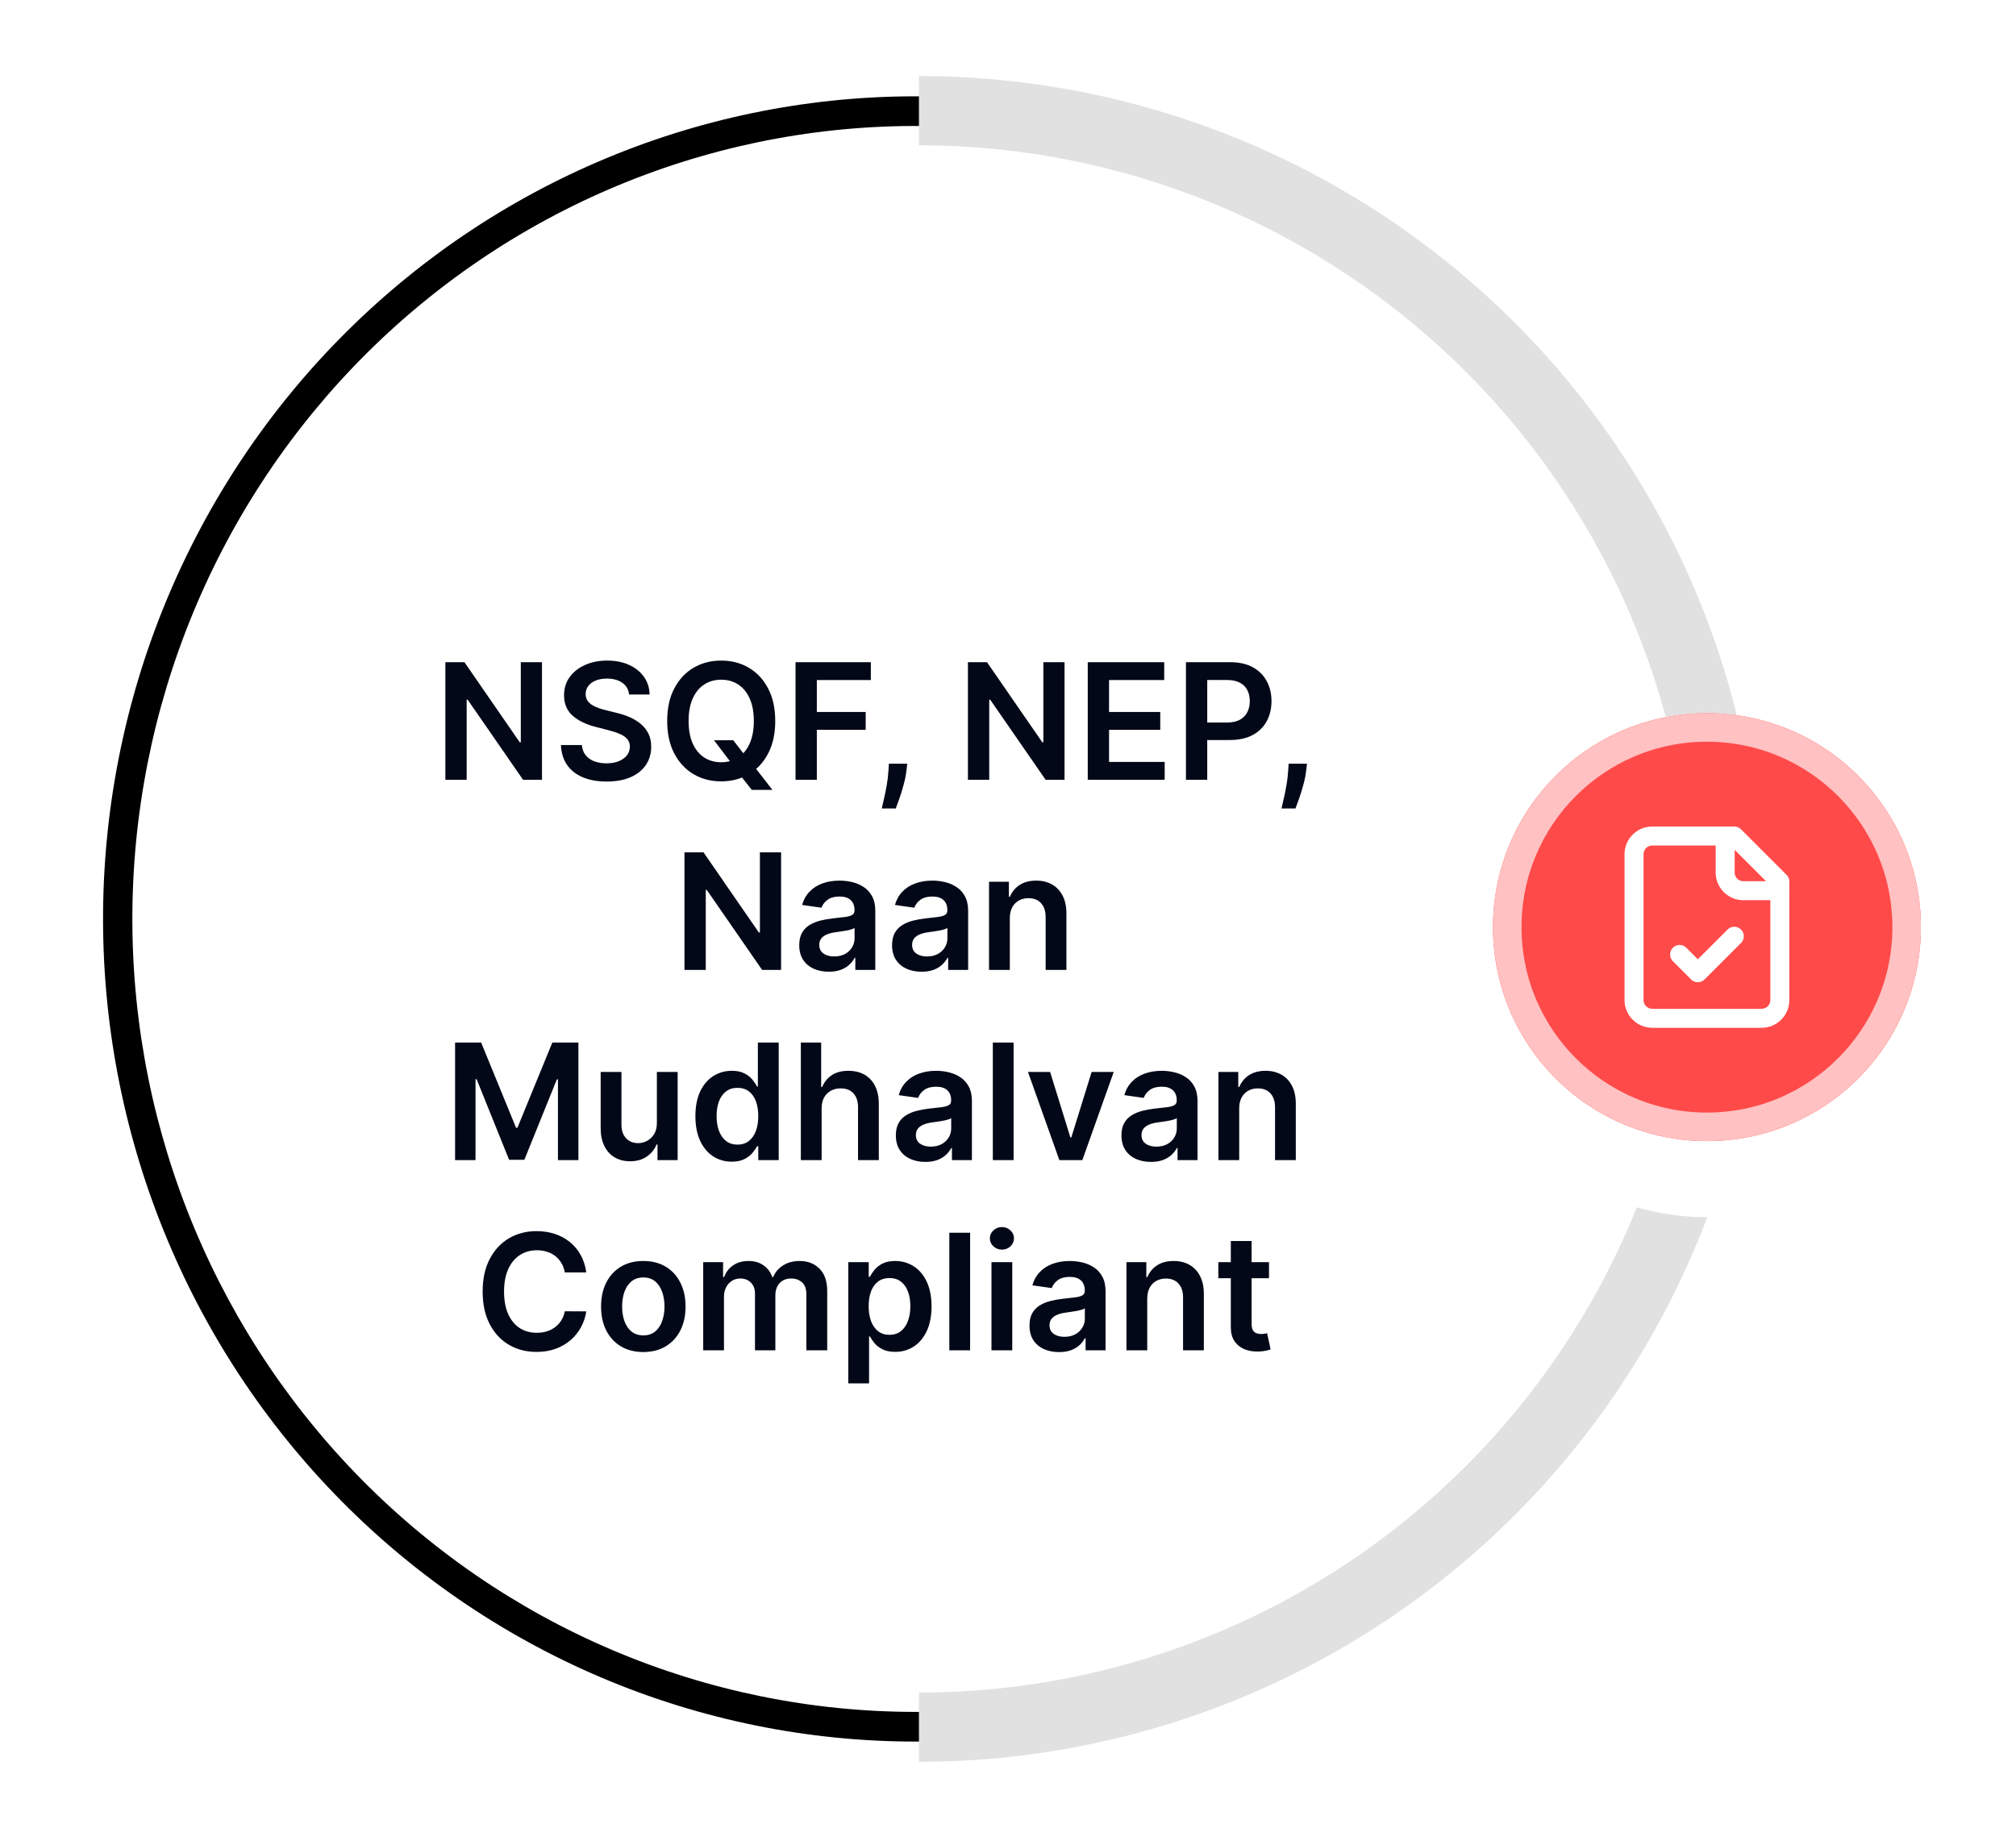 <svg width="212" height="194" viewBox="0 0 212 194" fill="none" xmlns="http://www.w3.org/2000/svg">
<g filter="url(#filter0_d_1388_279)">
<path d="M98.454 183.118C87.071 183.411 75.745 181.397 65.141 177.196C54.537 172.994 44.87 166.689 36.707 158.651C28.545 150.613 22.051 141.004 17.609 130.389C13.166 119.774 10.864 108.367 10.837 96.838C10.811 85.31 13.06 73.892 17.454 63.257C21.848 52.621 28.297 42.981 36.422 34.905C44.548 26.828 54.186 20.478 64.77 16.226C75.354 11.974 86.671 9.907 98.056 10.147L97.992 13.266C87.018 13.035 76.109 15.027 65.907 19.126C55.704 23.224 46.414 29.346 38.581 37.131C30.749 44.916 24.532 54.208 20.297 64.46C16.061 74.713 13.893 85.718 13.918 96.831C13.944 107.944 16.163 118.94 20.446 129.172C24.728 139.404 30.988 148.666 38.856 156.414C46.724 164.162 56.043 170.24 66.264 174.29C76.485 178.341 87.403 180.281 98.376 179.999L98.454 183.118Z" fill="black"/>
</g>
<path d="M96.636 185.272C120.144 185.272 142.689 175.934 159.311 159.311C175.934 142.689 185.272 120.144 185.272 96.636C185.272 73.128 175.934 50.583 159.311 33.961C142.689 17.338 120.144 8 96.636 8V15.278C118.214 15.278 138.907 23.85 154.165 39.108C169.422 54.365 177.994 75.059 177.994 96.636C177.994 118.214 169.422 138.907 154.165 154.165C138.907 169.422 118.214 177.994 96.636 177.994V185.272Z" fill="#E1E1E1"/>
<g filter="url(#filter1_d_1388_279)">
<circle cx="179.5" cy="97.5" r="26.5" fill="white"/>
</g>
<g filter="url(#filter2_d_1388_279)">
<circle cx="179.5" cy="97.5" r="22.5" fill="#FF4A4A"/>
<circle cx="179.5" cy="97.5" r="21" stroke="#FFC1C1" stroke-width="3"/>
</g>
<path d="M182.375 87.917H173.75C173.241 87.917 172.754 88.119 172.394 88.478C172.035 88.838 171.833 89.325 171.833 89.834V105.167C171.833 105.675 172.035 106.163 172.394 106.522C172.754 106.882 173.241 107.084 173.75 107.084H185.25C185.758 107.084 186.246 106.882 186.605 106.522C186.964 106.163 187.166 105.675 187.166 105.167V92.709L182.375 87.917Z" stroke="white" stroke-width="2" stroke-linecap="round" stroke-linejoin="round"/>
<path d="M181.417 87.917V91.75C181.417 92.259 181.619 92.746 181.978 93.106C182.338 93.465 182.825 93.667 183.334 93.667H187.167" stroke="white" stroke-width="2" stroke-linecap="round" stroke-linejoin="round"/>
<path d="M176.625 100.375L178.542 102.291L182.375 98.458" stroke="white" stroke-width="2" stroke-linecap="round" stroke-linejoin="round"/>
<path d="M56.995 69.636V82H55.003L49.177 73.579H49.074V82H46.835V69.636H48.839L54.659 78.064H54.767V69.636H56.995ZM66.154 73.035C66.098 72.508 65.861 72.097 65.442 71.804C65.028 71.51 64.488 71.363 63.824 71.363C63.357 71.363 62.957 71.433 62.623 71.574C62.289 71.715 62.033 71.906 61.856 72.148C61.679 72.389 61.589 72.665 61.584 72.975C61.584 73.232 61.643 73.456 61.76 73.645C61.88 73.834 62.043 73.995 62.248 74.128C62.454 74.257 62.681 74.365 62.931 74.454C63.18 74.542 63.432 74.617 63.685 74.677L64.844 74.967C65.311 75.076 65.76 75.222 66.191 75.408C66.625 75.593 67.014 75.826 67.356 76.108C67.702 76.39 67.975 76.73 68.177 77.128C68.378 77.527 68.479 77.993 68.479 78.529C68.479 79.253 68.293 79.891 67.923 80.442C67.553 80.99 67.018 81.418 66.317 81.728C65.621 82.034 64.778 82.187 63.788 82.187C62.826 82.187 61.991 82.038 61.283 81.74C60.578 81.443 60.027 81.008 59.629 80.436C59.234 79.865 59.021 79.169 58.989 78.348H61.192C61.224 78.778 61.357 79.136 61.59 79.422C61.824 79.708 62.128 79.921 62.502 80.062C62.88 80.203 63.303 80.273 63.77 80.273C64.257 80.273 64.683 80.201 65.05 80.056C65.42 79.907 65.71 79.702 65.919 79.44C66.128 79.175 66.235 78.865 66.239 78.511C66.235 78.189 66.14 77.923 65.955 77.714C65.77 77.501 65.51 77.323 65.176 77.183C64.846 77.038 64.46 76.909 64.017 76.796L62.611 76.434C61.593 76.172 60.788 75.776 60.196 75.245C59.608 74.709 59.315 73.999 59.315 73.114C59.315 72.385 59.512 71.747 59.906 71.2C60.305 70.653 60.846 70.228 61.53 69.926C62.214 69.62 62.989 69.467 63.854 69.467C64.732 69.467 65.5 69.62 66.16 69.926C66.825 70.228 67.346 70.649 67.724 71.188C68.102 71.723 68.297 72.339 68.31 73.035H66.154ZM75.082 77.847H77.11L78.311 79.404L79.168 80.418L81.227 83.062H79.054L77.653 81.288L77.056 80.442L75.082 77.847ZM81.523 75.818C81.523 77.15 81.273 78.291 80.774 79.241C80.279 80.187 79.603 80.911 78.746 81.414C77.893 81.918 76.925 82.169 75.842 82.169C74.76 82.169 73.79 81.918 72.932 81.414C72.079 80.907 71.403 80.181 70.904 79.235C70.409 78.285 70.161 77.146 70.161 75.818C70.161 74.486 70.409 73.347 70.904 72.401C71.403 71.451 72.079 70.725 72.932 70.222C73.79 69.719 74.76 69.467 75.842 69.467C76.925 69.467 77.893 69.719 78.746 70.222C79.603 70.725 80.279 71.451 80.774 72.401C81.273 73.347 81.523 74.486 81.523 75.818ZM79.271 75.818C79.271 74.88 79.124 74.09 78.83 73.446C78.541 72.798 78.138 72.309 77.623 71.979C77.108 71.645 76.514 71.478 75.842 71.478C75.17 71.478 74.576 71.645 74.061 71.979C73.546 72.309 73.142 72.798 72.848 73.446C72.558 74.09 72.413 74.88 72.413 75.818C72.413 76.756 72.558 77.549 72.848 78.197C73.142 78.841 73.546 79.33 74.061 79.664C74.576 79.994 75.17 80.159 75.842 80.159C76.514 80.159 77.108 79.994 77.623 79.664C78.138 79.33 78.541 78.841 78.83 78.197C79.124 77.549 79.271 76.756 79.271 75.818ZM83.657 82V69.636H91.577V71.514H85.897V74.87H91.034V76.748H85.897V82H83.657ZM95.406 80.31L95.328 80.974C95.272 81.481 95.171 81.996 95.026 82.519C94.885 83.046 94.736 83.531 94.579 83.974C94.422 84.417 94.296 84.765 94.199 85.019H92.726C92.782 84.773 92.859 84.439 92.955 84.016C93.056 83.594 93.153 83.119 93.245 82.592C93.338 82.064 93.4 81.529 93.432 80.986L93.475 80.31H95.406ZM111.946 69.636V82H109.954L104.128 73.579H104.026V82H101.786V69.636H103.79L109.61 78.064H109.718V69.636H111.946ZM114.386 82V69.636H122.428V71.514H116.626V74.87H122.011V76.748H116.626V80.123H122.476V82H114.386ZM124.713 82V69.636H129.349C130.299 69.636 131.096 69.813 131.74 70.168C132.388 70.522 132.877 71.009 133.207 71.629C133.541 72.244 133.708 72.945 133.708 73.729C133.708 74.522 133.541 75.227 133.207 75.842C132.873 76.458 132.38 76.943 131.728 77.297C131.076 77.647 130.273 77.822 129.319 77.822H126.246V75.981H129.017C129.572 75.981 130.027 75.885 130.381 75.691C130.735 75.498 130.997 75.233 131.166 74.894C131.339 74.556 131.426 74.168 131.426 73.729C131.426 73.291 131.339 72.904 131.166 72.57C130.997 72.236 130.733 71.977 130.375 71.791C130.021 71.602 129.564 71.508 129.005 71.508H126.952V82H124.713ZM137.441 80.31L137.363 80.974C137.307 81.481 137.206 81.996 137.061 82.519C136.92 83.046 136.771 83.531 136.614 83.974C136.457 84.417 136.331 84.765 136.234 85.019H134.761C134.817 84.773 134.894 84.439 134.991 84.016C135.091 83.594 135.188 83.119 135.28 82.592C135.373 82.064 135.435 81.529 135.467 80.986L135.51 80.31H137.441ZM82.138 89.636V102H80.146L74.32 93.579H74.218V102H71.978V89.636H73.982L79.802 98.064H79.91V89.636H82.138ZM87.15 102.187C86.562 102.187 86.033 102.083 85.562 101.873C85.096 101.66 84.725 101.346 84.452 100.931C84.182 100.517 84.047 100.006 84.047 99.398C84.047 98.875 84.144 98.442 84.337 98.1C84.53 97.758 84.794 97.484 85.128 97.279C85.462 97.074 85.838 96.919 86.257 96.814C86.679 96.706 87.116 96.627 87.567 96.579C88.11 96.522 88.551 96.472 88.889 96.428C89.227 96.38 89.472 96.307 89.625 96.211C89.782 96.11 89.861 95.955 89.861 95.746V95.71C89.861 95.255 89.726 94.903 89.456 94.653C89.186 94.403 88.798 94.279 88.291 94.279C87.756 94.279 87.331 94.395 87.017 94.629C86.707 94.862 86.498 95.138 86.389 95.456L84.349 95.166C84.51 94.603 84.776 94.132 85.146 93.754C85.516 93.371 85.969 93.085 86.504 92.896C87.039 92.703 87.631 92.606 88.279 92.606C88.726 92.606 89.17 92.659 89.613 92.763C90.056 92.868 90.46 93.041 90.827 93.283C91.193 93.52 91.487 93.844 91.708 94.255C91.933 94.665 92.046 95.178 92.046 95.794V102H89.945V100.726H89.873C89.74 100.984 89.553 101.225 89.311 101.451C89.074 101.672 88.774 101.851 88.412 101.988C88.054 102.121 87.633 102.187 87.15 102.187ZM87.718 100.581C88.156 100.581 88.537 100.495 88.859 100.322C89.18 100.145 89.428 99.911 89.601 99.621C89.778 99.332 89.867 99.016 89.867 98.674V97.581C89.798 97.637 89.682 97.69 89.517 97.738C89.356 97.786 89.174 97.829 88.973 97.865C88.772 97.901 88.573 97.933 88.376 97.961C88.178 97.99 88.007 98.014 87.862 98.034C87.536 98.078 87.245 98.15 86.987 98.251C86.73 98.352 86.526 98.493 86.377 98.674C86.228 98.851 86.154 99.08 86.154 99.362C86.154 99.764 86.301 100.068 86.595 100.273C86.888 100.479 87.263 100.581 87.718 100.581ZM96.912 102.187C96.324 102.187 95.795 102.083 95.324 101.873C94.857 101.66 94.487 101.346 94.213 100.931C93.944 100.517 93.809 100.006 93.809 99.398C93.809 98.875 93.905 98.442 94.099 98.1C94.292 97.758 94.555 97.484 94.889 97.279C95.224 97.074 95.6 96.919 96.018 96.814C96.441 96.706 96.878 96.627 97.328 96.579C97.872 96.522 98.312 96.472 98.65 96.428C98.989 96.38 99.234 96.307 99.387 96.211C99.544 96.11 99.622 95.955 99.622 95.746V95.71C99.622 95.255 99.488 94.903 99.218 94.653C98.948 94.403 98.56 94.279 98.053 94.279C97.517 94.279 97.093 94.395 96.779 94.629C96.469 94.862 96.26 95.138 96.151 95.456L94.111 95.166C94.272 94.603 94.537 94.132 94.907 93.754C95.278 93.371 95.731 93.085 96.266 92.896C96.801 92.703 97.393 92.606 98.041 92.606C98.487 92.606 98.932 92.659 99.375 92.763C99.818 92.868 100.222 93.041 100.588 93.283C100.955 93.52 101.248 93.844 101.47 94.255C101.695 94.665 101.808 95.178 101.808 95.794V102H99.707V100.726H99.635C99.502 100.984 99.314 101.225 99.073 101.451C98.836 101.672 98.536 101.851 98.174 101.988C97.815 102.121 97.395 102.187 96.912 102.187ZM97.479 100.581C97.918 100.581 98.298 100.495 98.62 100.322C98.942 100.145 99.19 99.911 99.363 99.621C99.54 99.332 99.628 99.016 99.628 98.674V97.581C99.56 97.637 99.443 97.69 99.278 97.738C99.117 97.786 98.936 97.829 98.735 97.865C98.534 97.901 98.335 97.933 98.137 97.961C97.94 97.99 97.769 98.014 97.624 98.034C97.298 98.078 97.006 98.15 96.749 98.251C96.491 98.352 96.288 98.493 96.139 98.674C95.99 98.851 95.916 99.08 95.916 99.362C95.916 99.764 96.063 100.068 96.356 100.273C96.65 100.479 97.025 100.581 97.479 100.581ZM106.191 96.567V102H104.005V92.727H106.094V94.303H106.203C106.416 93.784 106.756 93.371 107.223 93.065C107.694 92.76 108.275 92.606 108.968 92.606C109.607 92.606 110.165 92.743 110.64 93.017C111.119 93.291 111.489 93.687 111.751 94.206C112.016 94.725 112.147 95.355 112.143 96.096V102H109.958V96.434C109.958 95.814 109.797 95.329 109.475 94.979C109.157 94.629 108.716 94.454 108.153 94.454C107.77 94.454 107.43 94.538 107.132 94.707C106.839 94.872 106.607 95.112 106.438 95.426C106.273 95.74 106.191 96.12 106.191 96.567ZM47.856 109.636H50.596L54.267 118.595H54.412L58.082 109.636H60.823V122H58.674V113.506H58.559L55.142 121.964H53.536L50.12 113.488H50.005V122H47.856V109.636ZM69.076 118.1V112.727H71.261V122H69.142V120.352H69.045C68.836 120.871 68.492 121.296 68.013 121.626C67.538 121.956 66.953 122.121 66.256 122.121C65.648 122.121 65.111 121.986 64.644 121.716C64.182 121.443 63.819 121.046 63.558 120.527C63.296 120.004 63.165 119.372 63.165 118.631V112.727H65.351V118.293C65.351 118.881 65.512 119.348 65.834 119.694C66.156 120.04 66.578 120.213 67.101 120.213C67.423 120.213 67.735 120.135 68.037 119.978C68.339 119.821 68.587 119.587 68.78 119.277C68.977 118.963 69.076 118.571 69.076 118.1ZM76.949 122.163C76.221 122.163 75.569 121.976 74.993 121.602C74.418 121.227 73.963 120.684 73.629 119.972C73.295 119.259 73.128 118.394 73.128 117.376C73.128 116.345 73.297 115.476 73.635 114.768C73.977 114.055 74.438 113.518 75.017 113.156C75.597 112.79 76.243 112.607 76.955 112.607C77.499 112.607 77.945 112.699 78.295 112.884C78.646 113.065 78.923 113.285 79.129 113.542C79.334 113.796 79.493 114.035 79.605 114.261H79.696V109.636H81.887V122H79.738V120.539H79.605C79.493 120.764 79.33 121.004 79.116 121.257C78.903 121.507 78.621 121.72 78.271 121.897C77.921 122.074 77.48 122.163 76.949 122.163ZM77.559 120.37C78.022 120.37 78.416 120.245 78.742 119.996C79.068 119.742 79.316 119.39 79.485 118.939C79.654 118.489 79.738 117.963 79.738 117.364C79.738 116.764 79.654 116.243 79.485 115.8C79.32 115.357 79.074 115.013 78.748 114.768C78.426 114.522 78.03 114.4 77.559 114.4C77.072 114.4 76.665 114.526 76.339 114.78C76.013 115.033 75.768 115.384 75.603 115.83C75.438 116.277 75.355 116.788 75.355 117.364C75.355 117.943 75.438 118.46 75.603 118.915C75.772 119.366 76.019 119.722 76.346 119.984C76.675 120.241 77.08 120.37 77.559 120.37ZM86.401 116.567V122H84.216V109.636H86.353V114.303H86.462C86.679 113.78 87.015 113.367 87.47 113.065C87.929 112.759 88.512 112.607 89.221 112.607C89.865 112.607 90.426 112.741 90.905 113.011C91.384 113.281 91.754 113.675 92.016 114.194C92.281 114.713 92.414 115.347 92.414 116.096V122H90.229V116.434C90.229 115.81 90.068 115.325 89.746 114.979C89.428 114.629 88.981 114.454 88.406 114.454C88.019 114.454 87.673 114.538 87.367 114.707C87.066 114.872 86.828 115.112 86.655 115.426C86.486 115.74 86.401 116.12 86.401 116.567ZM97.31 122.187C96.723 122.187 96.193 122.083 95.722 121.873C95.256 121.66 94.885 121.346 94.612 120.931C94.342 120.517 94.207 120.006 94.207 119.398C94.207 118.875 94.304 118.442 94.497 118.1C94.69 117.758 94.954 117.484 95.288 117.279C95.622 117.074 95.998 116.919 96.417 116.814C96.839 116.706 97.276 116.627 97.727 116.579C98.27 116.522 98.711 116.472 99.049 116.428C99.387 116.38 99.632 116.307 99.785 116.211C99.942 116.11 100.021 115.955 100.021 115.746V115.71C100.021 115.255 99.886 114.903 99.616 114.653C99.347 114.404 98.958 114.279 98.451 114.279C97.916 114.279 97.491 114.395 97.177 114.629C96.868 114.862 96.658 115.138 96.55 115.456L94.509 115.166C94.67 114.603 94.936 114.132 95.306 113.754C95.676 113.371 96.129 113.085 96.664 112.896C97.2 112.703 97.791 112.607 98.439 112.607C98.886 112.607 99.331 112.659 99.773 112.763C100.216 112.868 100.62 113.041 100.987 113.283C101.353 113.52 101.647 113.844 101.868 114.255C102.093 114.665 102.206 115.178 102.206 115.794V122H100.105V120.726H100.033C99.9 120.984 99.713 121.225 99.472 121.451C99.234 121.672 98.934 121.851 98.572 121.988C98.214 122.121 97.793 122.187 97.31 122.187ZM97.878 120.581C98.316 120.581 98.697 120.495 99.019 120.322C99.341 120.145 99.588 119.911 99.761 119.621C99.938 119.332 100.027 119.016 100.027 118.674V117.581C99.958 117.637 99.842 117.69 99.677 117.738C99.516 117.786 99.335 117.828 99.133 117.865C98.932 117.901 98.733 117.933 98.536 117.961C98.338 117.989 98.168 118.014 98.023 118.034C97.697 118.078 97.405 118.15 97.147 118.251C96.89 118.352 96.686 118.493 96.537 118.674C96.389 118.851 96.314 119.08 96.314 119.362C96.314 119.764 96.461 120.068 96.755 120.273C97.049 120.479 97.423 120.581 97.878 120.581ZM106.589 109.636V122H104.404V109.636H106.589ZM117.119 112.727L113.817 122H111.402L108.1 112.727H110.43L112.561 119.615H112.658L114.795 112.727H117.119ZM121.034 122.187C120.446 122.187 119.917 122.083 119.446 121.873C118.979 121.66 118.609 121.346 118.335 120.931C118.066 120.517 117.931 120.006 117.931 119.398C117.931 118.875 118.027 118.442 118.221 118.1C118.414 117.758 118.677 117.484 119.011 117.279C119.346 117.074 119.722 116.919 120.14 116.814C120.563 116.706 121 116.627 121.45 116.579C121.994 116.522 122.434 116.472 122.773 116.428C123.111 116.38 123.356 116.307 123.509 116.211C123.666 116.11 123.744 115.955 123.744 115.746V115.71C123.744 115.255 123.61 114.903 123.34 114.653C123.07 114.404 122.682 114.279 122.175 114.279C121.64 114.279 121.215 114.395 120.901 114.629C120.591 114.862 120.382 115.138 120.273 115.456L118.233 115.166C118.394 114.603 118.659 114.132 119.03 113.754C119.4 113.371 119.853 113.085 120.388 112.896C120.923 112.703 121.515 112.607 122.163 112.607C122.61 112.607 123.054 112.659 123.497 112.763C123.94 112.868 124.344 113.041 124.71 113.283C125.077 113.52 125.37 113.844 125.592 114.255C125.817 114.665 125.93 115.178 125.93 115.794V122H123.829V120.726H123.757C123.624 120.984 123.437 121.225 123.195 121.451C122.958 121.672 122.658 121.851 122.296 121.988C121.937 122.121 121.517 122.187 121.034 122.187ZM121.601 120.581C122.04 120.581 122.42 120.495 122.742 120.322C123.064 120.145 123.312 119.911 123.485 119.621C123.662 119.332 123.75 119.016 123.75 118.674V117.581C123.682 117.637 123.565 117.69 123.4 117.738C123.239 117.786 123.058 117.828 122.857 117.865C122.656 117.901 122.457 117.933 122.259 117.961C122.062 117.989 121.891 118.014 121.746 118.034C121.42 118.078 121.128 118.15 120.871 118.251C120.613 118.352 120.41 118.493 120.261 118.674C120.112 118.851 120.038 119.08 120.038 119.362C120.038 119.764 120.185 120.068 120.478 120.273C120.772 120.479 121.147 120.581 121.601 120.581ZM130.313 116.567V122H128.127V112.727H130.216V114.303H130.325C130.538 113.784 130.878 113.371 131.345 113.065C131.816 112.759 132.397 112.607 133.09 112.607C133.73 112.607 134.287 112.743 134.762 113.017C135.241 113.291 135.611 113.687 135.873 114.206C136.138 114.725 136.269 115.355 136.265 116.096V122H134.08V116.434C134.08 115.814 133.919 115.329 133.597 114.979C133.279 114.629 132.838 114.454 132.275 114.454C131.892 114.454 131.552 114.538 131.254 114.707C130.961 114.872 130.729 115.112 130.56 115.426C130.395 115.74 130.313 116.12 130.313 116.567ZM61.651 133.808H59.393C59.329 133.438 59.21 133.11 59.037 132.824C58.864 132.534 58.648 132.289 58.391 132.087C58.133 131.886 57.84 131.735 57.51 131.635C57.184 131.53 56.831 131.478 56.453 131.478C55.781 131.478 55.185 131.647 54.666 131.985C54.147 132.319 53.74 132.81 53.447 133.458C53.153 134.102 53.006 134.888 53.006 135.818C53.006 136.764 53.153 137.561 53.447 138.209C53.745 138.853 54.151 139.34 54.666 139.67C55.185 139.996 55.779 140.159 56.447 140.159C56.817 140.159 57.163 140.11 57.485 140.014C57.811 139.913 58.103 139.766 58.361 139.573C58.622 139.38 58.842 139.143 59.019 138.861C59.2 138.579 59.325 138.257 59.393 137.895L61.651 137.907C61.566 138.495 61.383 139.046 61.102 139.561C60.824 140.076 60.459 140.531 60.009 140.925C59.558 141.316 59.031 141.622 58.427 141.843C57.823 142.06 57.153 142.169 56.417 142.169C55.33 142.169 54.36 141.917 53.507 141.414C52.654 140.911 51.982 140.185 51.491 139.235C51 138.285 50.754 137.146 50.754 135.818C50.754 134.486 51.002 133.347 51.497 132.401C51.992 131.451 52.666 130.725 53.519 130.222C54.372 129.719 55.338 129.467 56.417 129.467C57.105 129.467 57.745 129.564 58.337 129.757C58.928 129.95 59.455 130.234 59.918 130.608C60.381 130.979 60.761 131.433 61.059 131.973C61.361 132.508 61.558 133.12 61.651 133.808ZM67.65 142.181C66.745 142.181 65.96 141.982 65.296 141.583C64.632 141.185 64.116 140.628 63.75 139.911C63.388 139.195 63.207 138.358 63.207 137.4C63.207 136.442 63.388 135.603 63.75 134.882C64.116 134.162 64.632 133.603 65.296 133.204C65.96 132.806 66.745 132.607 67.65 132.607C68.556 132.607 69.34 132.806 70.004 133.204C70.668 133.603 71.182 134.162 71.544 134.882C71.91 135.603 72.093 136.442 72.093 137.4C72.093 138.358 71.91 139.195 71.544 139.911C71.182 140.628 70.668 141.185 70.004 141.583C69.34 141.982 68.556 142.181 67.65 142.181ZM67.662 140.43C68.153 140.43 68.564 140.296 68.894 140.026C69.224 139.752 69.469 139.386 69.63 138.927C69.795 138.468 69.878 137.957 69.878 137.394C69.878 136.826 69.795 136.313 69.63 135.854C69.469 135.392 69.224 135.023 68.894 134.75C68.564 134.476 68.153 134.339 67.662 134.339C67.159 134.339 66.74 134.476 66.406 134.75C66.076 135.023 65.829 135.392 65.664 135.854C65.503 136.313 65.422 136.826 65.422 137.394C65.422 137.957 65.503 138.468 65.664 138.927C65.829 139.386 66.076 139.752 66.406 140.026C66.74 140.296 67.159 140.43 67.662 140.43ZM73.948 142V132.727H76.037V134.303H76.145C76.339 133.772 76.659 133.357 77.105 133.059C77.552 132.757 78.085 132.607 78.705 132.607C79.333 132.607 79.862 132.759 80.293 133.065C80.728 133.367 81.033 133.78 81.21 134.303H81.307C81.512 133.788 81.859 133.377 82.345 133.071C82.836 132.761 83.418 132.607 84.09 132.607C84.943 132.607 85.64 132.876 86.179 133.415C86.718 133.955 86.988 134.742 86.988 135.776V142H84.796V136.114C84.796 135.538 84.644 135.118 84.338 134.852C84.032 134.583 83.657 134.448 83.215 134.448C82.688 134.448 82.275 134.613 81.977 134.943C81.683 135.269 81.537 135.693 81.537 136.217V142H79.393V136.023C79.393 135.545 79.249 135.162 78.959 134.876C78.673 134.591 78.299 134.448 77.836 134.448C77.522 134.448 77.236 134.528 76.979 134.689C76.721 134.846 76.516 135.07 76.363 135.359C76.21 135.645 76.133 135.979 76.133 136.362V142H73.948ZM89.205 145.477V132.727H91.354V134.261H91.481C91.594 134.035 91.752 133.796 91.958 133.542C92.163 133.285 92.441 133.065 92.791 132.884C93.141 132.699 93.588 132.607 94.131 132.607C94.847 132.607 95.493 132.79 96.069 133.156C96.648 133.518 97.107 134.055 97.445 134.768C97.787 135.476 97.959 136.345 97.959 137.376C97.959 138.394 97.791 139.259 97.457 139.972C97.123 140.684 96.669 141.227 96.093 141.602C95.517 141.976 94.865 142.163 94.137 142.163C93.606 142.163 93.165 142.074 92.815 141.897C92.465 141.72 92.183 141.507 91.97 141.257C91.76 141.004 91.597 140.764 91.481 140.539H91.39V145.477H89.205ZM91.348 137.364C91.348 137.963 91.433 138.489 91.602 138.939C91.775 139.39 92.022 139.742 92.344 139.996C92.67 140.245 93.064 140.37 93.527 140.37C94.01 140.37 94.415 140.241 94.741 139.984C95.067 139.722 95.312 139.366 95.477 138.915C95.646 138.46 95.731 137.943 95.731 137.364C95.731 136.788 95.648 136.277 95.483 135.83C95.318 135.384 95.073 135.033 94.747 134.78C94.421 134.526 94.014 134.4 93.527 134.4C93.061 134.4 92.664 134.522 92.338 134.768C92.012 135.013 91.765 135.357 91.596 135.8C91.43 136.243 91.348 136.764 91.348 137.364ZM102.015 129.636V142H99.83V129.636H102.015ZM104.263 142V132.727H106.448V142H104.263ZM105.361 131.411C105.015 131.411 104.717 131.297 104.468 131.067C104.218 130.834 104.093 130.554 104.093 130.228C104.093 129.898 104.218 129.618 104.468 129.389C104.717 129.155 105.015 129.039 105.361 129.039C105.711 129.039 106.009 129.155 106.255 129.389C106.504 129.618 106.629 129.898 106.629 130.228C106.629 130.554 106.504 130.834 106.255 131.067C106.009 131.297 105.711 131.411 105.361 131.411ZM111.363 142.187C110.776 142.187 110.247 142.083 109.776 141.873C109.309 141.66 108.939 141.346 108.665 140.931C108.395 140.517 108.26 140.006 108.26 139.398C108.26 138.875 108.357 138.442 108.55 138.1C108.743 137.758 109.007 137.484 109.341 137.279C109.675 137.074 110.051 136.919 110.47 136.814C110.893 136.706 111.329 136.627 111.78 136.579C112.323 136.522 112.764 136.472 113.102 136.428C113.44 136.38 113.686 136.307 113.839 136.211C113.996 136.11 114.074 135.955 114.074 135.746V135.71C114.074 135.255 113.939 134.903 113.67 134.653C113.4 134.404 113.012 134.279 112.504 134.279C111.969 134.279 111.545 134.395 111.231 134.629C110.921 134.862 110.711 135.138 110.603 135.456L108.562 135.166C108.723 134.603 108.989 134.132 109.359 133.754C109.729 133.371 110.182 133.085 110.718 132.896C111.253 132.703 111.844 132.607 112.492 132.607C112.939 132.607 113.384 132.659 113.827 132.763C114.269 132.868 114.674 133.041 115.04 133.283C115.406 133.52 115.7 133.844 115.921 134.255C116.147 134.665 116.259 135.178 116.259 135.794V142H114.159V140.726H114.086C113.953 140.984 113.766 141.225 113.525 141.451C113.287 141.672 112.987 141.851 112.625 141.988C112.267 142.121 111.846 142.187 111.363 142.187ZM111.931 140.581C112.37 140.581 112.75 140.495 113.072 140.322C113.394 140.145 113.641 139.911 113.814 139.621C113.992 139.332 114.08 139.016 114.08 138.674V137.581C114.012 137.637 113.895 137.69 113.73 137.738C113.569 137.786 113.388 137.828 113.187 137.865C112.985 137.901 112.786 137.933 112.589 137.961C112.392 137.989 112.221 138.014 112.076 138.034C111.75 138.078 111.458 138.15 111.2 138.251C110.943 138.352 110.74 138.493 110.591 138.674C110.442 138.851 110.367 139.08 110.367 139.362C110.367 139.764 110.514 140.068 110.808 140.273C111.102 140.479 111.476 140.581 111.931 140.581ZM120.642 136.567V142H118.457V132.727H120.546V134.303H120.654C120.868 133.784 121.208 133.371 121.675 133.065C122.145 132.759 122.727 132.607 123.419 132.607C124.059 132.607 124.617 132.743 125.091 133.017C125.57 133.291 125.941 133.687 126.202 134.206C126.468 134.725 126.599 135.355 126.595 136.096V142H124.409V136.434C124.409 135.814 124.248 135.329 123.926 134.979C123.608 134.629 123.168 134.454 122.604 134.454C122.222 134.454 121.882 134.538 121.584 134.707C121.29 134.872 121.059 135.112 120.89 135.426C120.725 135.74 120.642 136.12 120.642 136.567ZM133.447 132.727V134.418H128.116V132.727H133.447ZM129.432 130.506H131.617V139.211C131.617 139.505 131.662 139.73 131.75 139.887C131.843 140.04 131.963 140.145 132.112 140.201C132.261 140.257 132.426 140.286 132.607 140.286C132.744 140.286 132.869 140.275 132.982 140.255C133.098 140.235 133.187 140.217 133.247 140.201L133.616 141.909C133.499 141.95 133.332 141.994 133.115 142.042C132.901 142.091 132.64 142.119 132.33 142.127C131.782 142.143 131.289 142.06 130.851 141.879C130.412 141.694 130.064 141.408 129.806 141.022C129.553 140.636 129.428 140.153 129.432 139.573V130.506Z" fill="#020817"/>
<defs>
<filter id="filter0_d_1388_279" x="0.837" y="0.128" width="107.617" height="193.018" filterUnits="userSpaceOnUse" color-interpolation-filters="sRGB">
<feFlood flood-opacity="0" result="BackgroundImageFix"/>
<feColorMatrix in="SourceAlpha" type="matrix" values="0 0 0 0 0 0 0 0 0 0 0 0 0 0 0 0 0 0 127 0" result="hardAlpha"/>
<feOffset/>
<feGaussianBlur stdDeviation="5"/>
<feComposite in2="hardAlpha" operator="out"/>
<feColorMatrix type="matrix" values="0 0 0 0 0 0 0 0 0 0 0 0 0 0 0 0 0 0 0.25 0"/>
<feBlend mode="normal" in2="BackgroundImageFix" result="effect1_dropShadow_1388_279"/>
<feBlend mode="normal" in="SourceGraphic" in2="effect1_dropShadow_1388_279" result="shape"/>
</filter>
<filter id="filter1_d_1388_279" x="149" y="71" width="61" height="61" filterUnits="userSpaceOnUse" color-interpolation-filters="sRGB">
<feFlood flood-opacity="0" result="BackgroundImageFix"/>
<feColorMatrix in="SourceAlpha" type="matrix" values="0 0 0 0 0 0 0 0 0 0 0 0 0 0 0 0 0 0 127 0" result="hardAlpha"/>
<feOffset dy="4"/>
<feGaussianBlur stdDeviation="2"/>
<feComposite in2="hardAlpha" operator="out"/>
<feColorMatrix type="matrix" values="0 0 0 0 0 0 0 0 0 0 0 0 0 0 0 0 0 0 0.25 0"/>
<feBlend mode="normal" in2="BackgroundImageFix" result="effect1_dropShadow_1388_279"/>
<feBlend mode="normal" in="SourceGraphic" in2="effect1_dropShadow_1388_279" result="shape"/>
</filter>
<filter id="filter2_d_1388_279" x="147" y="65" width="65" height="65" filterUnits="userSpaceOnUse" color-interpolation-filters="sRGB">
<feFlood flood-opacity="0" result="BackgroundImageFix"/>
<feColorMatrix in="SourceAlpha" type="matrix" values="0 0 0 0 0 0 0 0 0 0 0 0 0 0 0 0 0 0 127 0" result="hardAlpha"/>
<feOffset/>
<feGaussianBlur stdDeviation="5"/>
<feComposite in2="hardAlpha" operator="out"/>
<feColorMatrix type="matrix" values="0 0 0 0 0 0 0 0 0 0 0 0 0 0 0 0 0 0 0.2 0"/>
<feBlend mode="normal" in2="BackgroundImageFix" result="effect1_dropShadow_1388_279"/>
<feBlend mode="normal" in="SourceGraphic" in2="effect1_dropShadow_1388_279" result="shape"/>
</filter>
</defs>
</svg>
